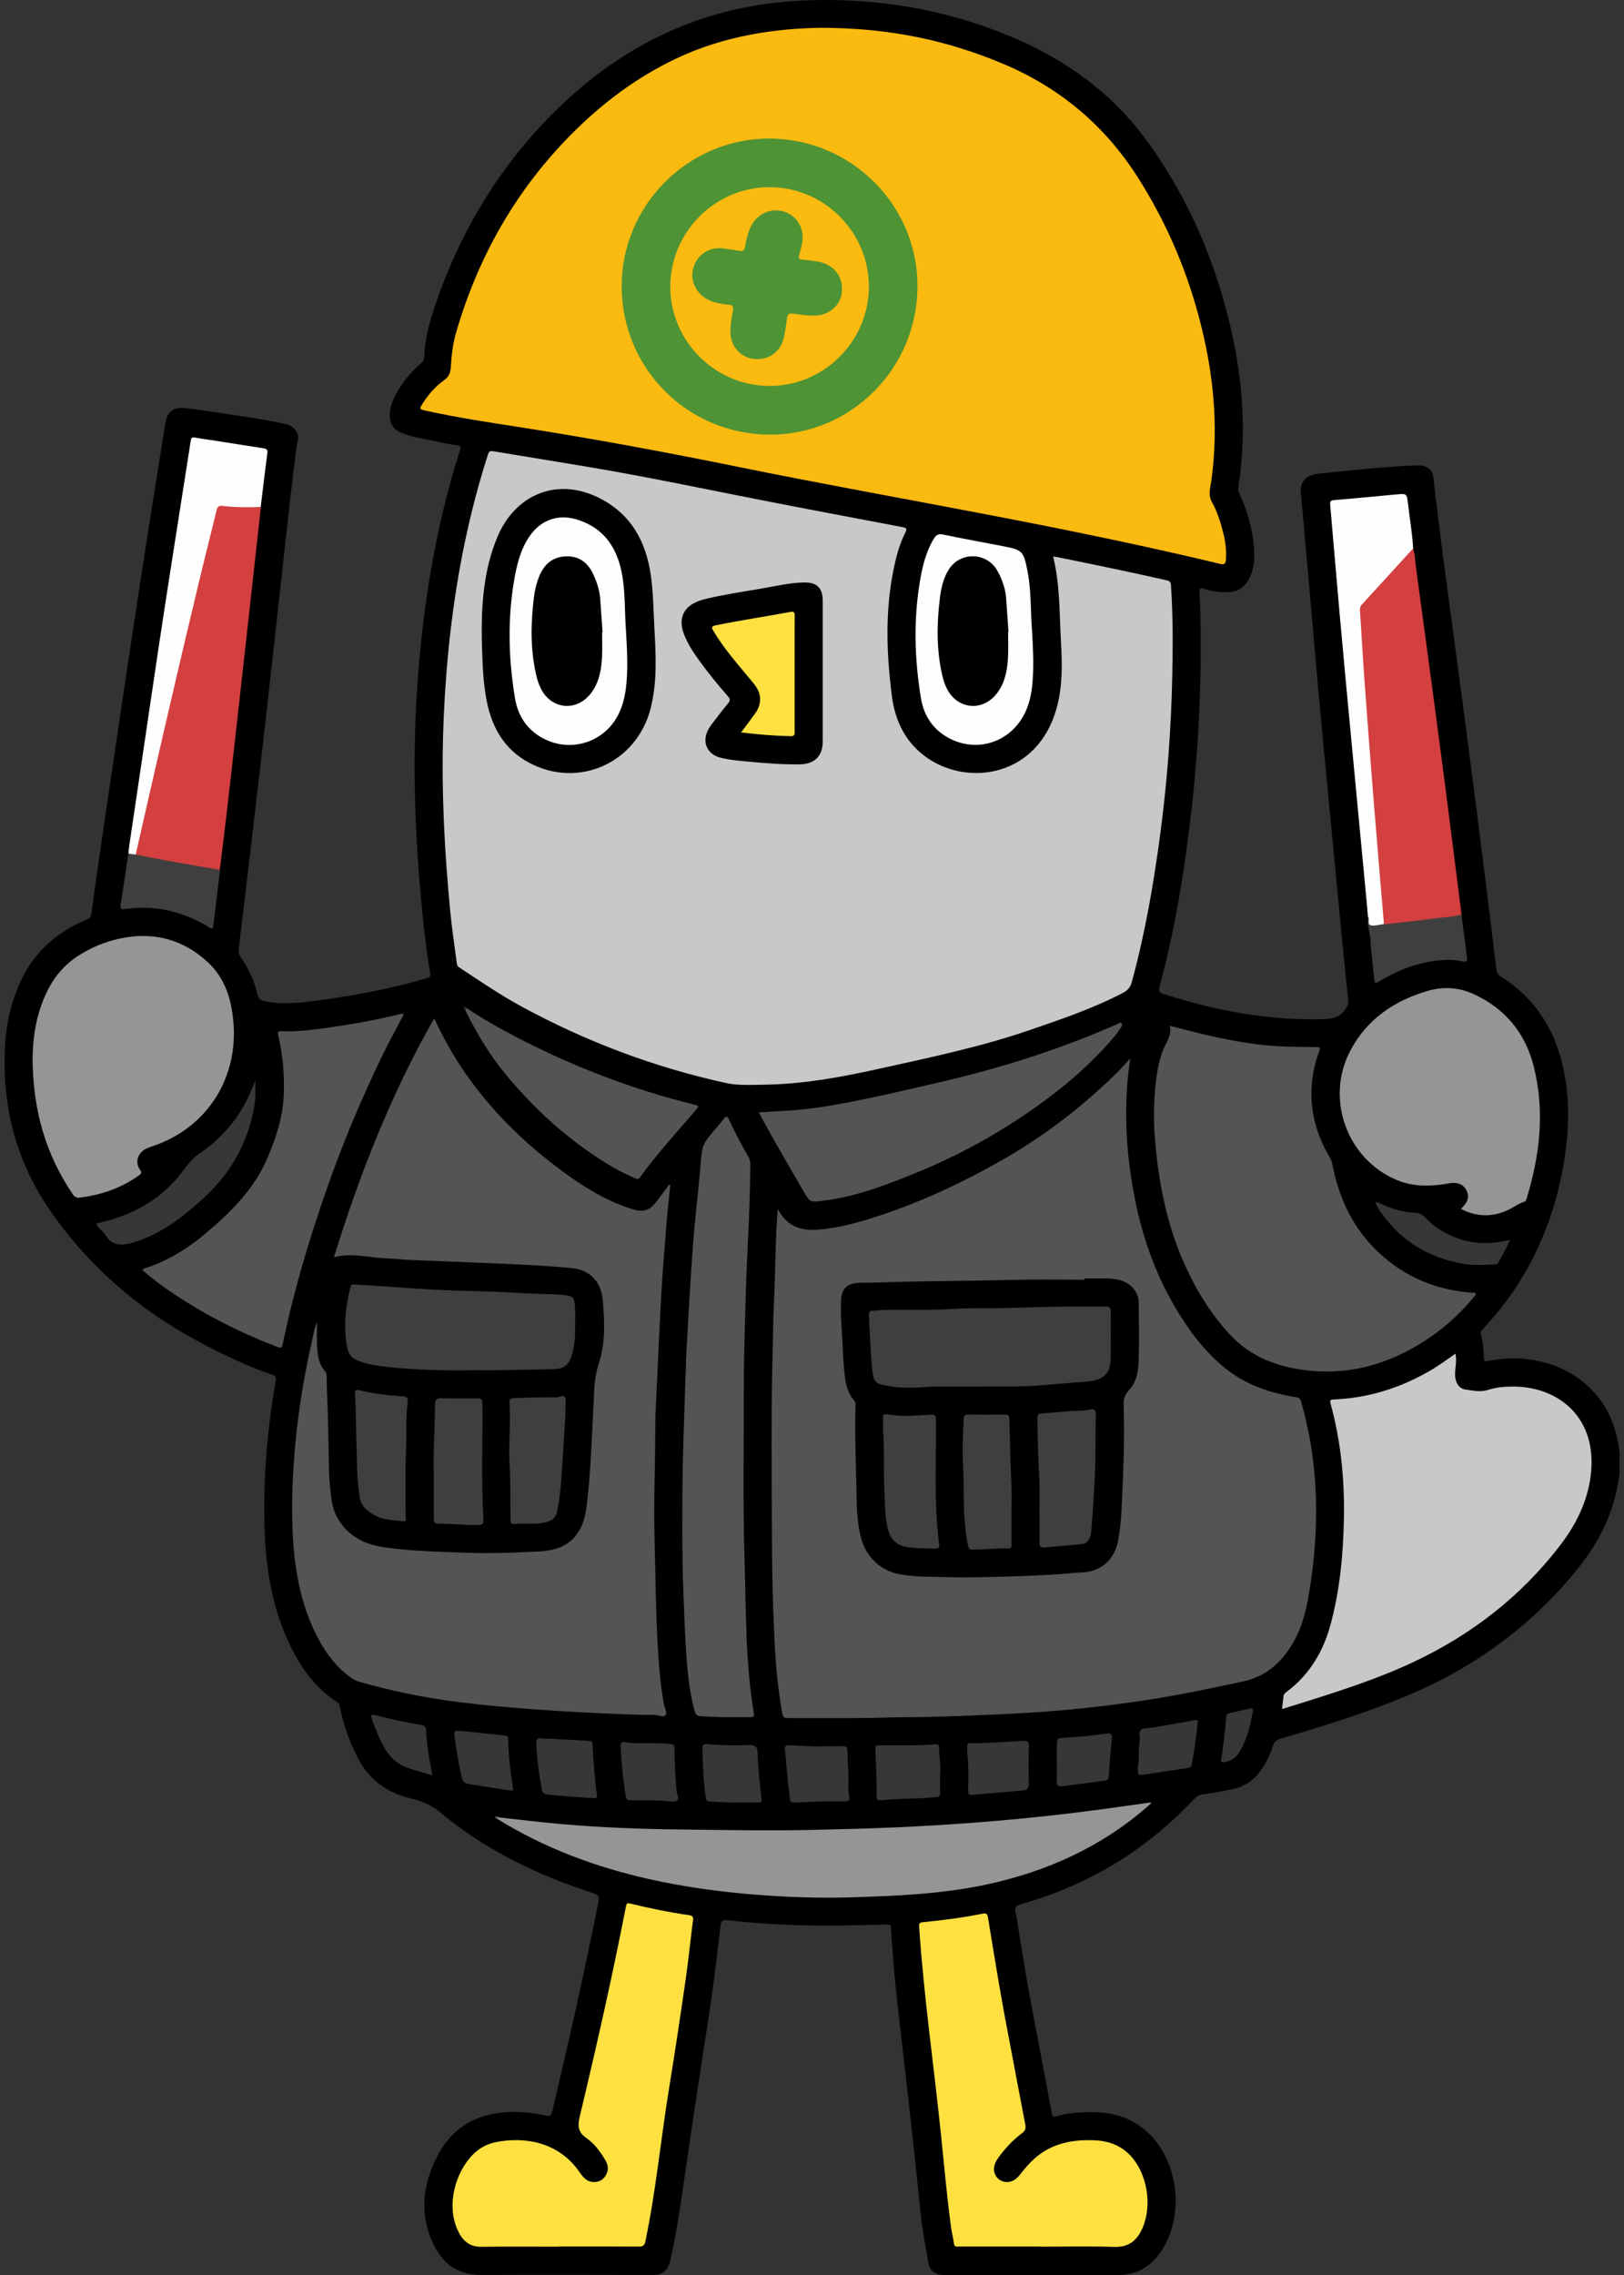 <svg width="200" height="280" viewBox="0 0 200 280" fill="none" xmlns="http://www.w3.org/2000/svg">
<rect x="0" y="0" width="200" height="280" fill="#333333" stroke="none"/>
<g clip-path="url(#clip0_5014_107394)">
<path d="M199.441 181.422C199.441 180.534 199.441 179.646 199.447 178.758C199.136 175.983 198.226 173.458 196.311 171.365C194.174 169.023 191.477 167.769 188.369 167.32C186.637 167.07 184.917 167.17 183.213 167.514C182.836 167.591 182.758 167.514 182.747 167.153C182.719 166.176 182.63 165.205 182.381 164.262C182.308 163.978 182.403 163.812 182.586 163.618C188.014 157.851 191.249 150.986 192.57 143.227C193.375 138.488 193.419 133.731 191.86 129.103C190.583 125.323 188.241 122.332 184.845 120.206C184.517 120.001 184.345 119.773 184.295 119.374C183.646 114.029 182.985 108.69 182.308 103.351C181.681 98.384 181.043 93.422 180.388 88.46C179.556 82.178 178.695 75.906 177.863 69.624C177.43 66.355 177.042 63.075 176.631 59.801C176.614 59.645 176.598 59.49 176.592 59.34C176.548 57.825 175.904 57.231 174.405 57.281C170.459 57.414 166.547 57.897 162.623 58.263C162.207 58.302 161.785 58.397 161.396 58.541C160.575 58.846 160.114 59.623 160.192 60.483C160.719 66.416 161.263 72.349 161.768 78.287C162.451 86.318 163.233 94.343 164.005 102.369C164.515 107.658 165.026 112.952 165.536 118.241C165.697 119.895 165.864 121.549 166.053 123.198C166.091 123.564 165.947 123.797 165.77 124.091C165.092 125.229 164.116 125.406 162.85 125.44C156.146 125.617 149.68 124.374 143.331 122.354C142.776 122.176 142.643 121.971 142.804 121.383C144.597 114.878 145.684 108.24 146.517 101.553C147.299 95.281 147.727 88.988 147.843 82.672C147.904 79.459 147.893 76.245 147.727 73.037C147.699 72.493 147.738 72.266 148.365 72.477C149.397 72.821 150.463 72.954 151.562 72.854C152.655 72.754 153.349 72.127 153.826 71.228C154.487 69.99 154.542 68.636 154.425 67.271C154.231 64.995 153.582 62.842 152.644 60.766C152.544 60.544 152.444 60.333 152.483 60.072C153.726 52.336 152.866 44.755 150.774 37.268C148.792 30.186 145.756 23.609 141.461 17.627C137.126 11.583 131.382 7.398 124.567 4.534C116.336 1.077 107.773 -0.327 98.876 0.067C86.888 0.599 76.804 5.322 68.329 13.719C61.225 20.757 56.319 29.109 53.261 38.589C52.695 40.343 52.307 42.141 52.24 43.989C52.229 44.344 52.04 44.555 51.802 44.76C50.586 45.815 49.565 47.036 48.799 48.451C48.355 49.278 48 50.133 47.994 51.093C47.989 52.069 48.377 52.802 49.304 53.207C50.658 53.807 52.118 53.984 53.539 54.295C54.449 54.495 55.359 54.684 56.28 54.8C56.791 54.867 56.763 55.044 56.636 55.438C55.065 60.383 53.877 65.423 53.011 70.54C52.096 75.962 51.53 81.418 51.247 86.912C50.819 95.231 51.163 103.523 51.962 111.804C52.218 114.473 52.523 117.137 52.978 119.779C53.05 120.201 52.9 120.3 52.545 120.4C47.878 121.76 43.11 122.637 38.293 123.247C36.428 123.486 34.541 123.608 32.665 123.242C32.11 123.136 31.816 122.931 31.677 122.304C31.322 120.717 30.634 119.246 29.702 117.908C29.446 117.542 29.352 117.198 29.407 116.743C30.39 108.518 31.372 100.293 32.321 92.062C33.215 84.276 34.075 76.478 34.93 68.686C35.429 64.129 35.923 59.568 36.517 55.022C36.539 54.867 36.556 54.711 36.606 54.567C37.044 53.202 36.101 52.386 35.102 52.169C32.133 51.531 29.125 51.137 26.122 50.682C24.984 50.51 23.846 50.327 22.698 50.221C21.271 50.094 20.544 50.776 20.333 52.203C19.878 55.227 19.368 58.241 18.896 61.26C18.224 65.55 17.553 69.835 16.898 74.125C16.215 78.593 15.544 83.06 14.878 87.528C14.217 91.951 13.562 96.38 12.913 100.804C12.341 104.727 11.77 108.651 11.226 112.575C11.17 112.969 10.932 113.069 10.643 113.191C7.058 114.701 4.283 117.076 2.607 120.645C1.452 123.103 0.809 125.689 0.637 128.387C0.154 135.985 1.946 142.983 6.342 149.243C11.065 155.964 17.125 161.187 24.352 165.061C27.321 166.654 30.351 168.113 33.542 169.212C33.936 169.351 34.025 169.517 33.953 169.928C32.954 175.683 32.443 181.477 32.56 187.316C32.654 192.156 33.287 196.901 35.218 201.385C36.617 204.621 38.471 207.534 41.529 209.494C41.739 209.627 41.801 209.815 41.845 210.043C42.278 212.23 43.033 214.3 44.032 216.287C45.408 219.017 47.633 220.649 50.586 221.337C51.951 221.653 53.161 222.175 54.288 223.119C59.71 227.653 65.971 230.661 72.647 232.875C73.874 233.281 73.863 233.275 73.607 234.546C71.937 242.876 70.066 251.162 68.118 259.432C67.863 260.525 67.869 260.52 66.809 260.303C64.75 259.881 62.668 259.776 60.604 260.192C57.523 260.814 55.27 262.606 53.844 265.393C51.924 269.15 51.596 272.968 53.677 276.77C54.871 278.945 56.758 280.005 59.288 279.994C66.337 279.961 73.385 279.983 80.428 279.994C81.571 279.994 82.276 279.428 82.532 278.291C83.553 273.773 84.108 269.183 84.79 264.61C85.551 259.51 86.3 254.404 87.11 249.314C87.732 245.418 88.215 241.511 88.664 237.598C88.825 236.216 88.797 236.25 90.163 236.394C95.213 236.921 100.28 237.099 105.358 236.944C106.663 236.905 107.972 236.91 109.277 236.86C109.859 236.838 109.71 237.265 109.732 237.543C109.937 239.968 110.07 242.405 110.331 244.83C110.847 249.653 111.441 254.47 111.98 259.288C112.473 263.711 112.94 268.14 113.395 272.569C113.595 274.55 114.005 276.503 114.316 278.468C114.477 279.484 115.215 280 116.253 280C123.412 280 130.566 280 137.726 280C140.051 280 141.799 278.912 143.043 277.014C145.806 272.802 145.213 266.458 141.727 262.823C139.696 260.703 137.132 259.926 134.263 259.954C132.864 259.965 131.471 260.065 130.122 260.459C129.695 260.581 129.612 260.481 129.534 260.087C128.147 252.6 126.609 245.135 125.455 237.604C125.344 236.882 125.261 236.15 125.077 235.445C124.911 234.801 125.077 234.54 125.738 234.357C129.123 233.425 132.359 232.104 135.445 230.439C139.835 228.069 143.681 225 147.1 221.387C147.388 221.082 147.677 220.91 148.11 220.849C149.336 220.677 150.552 220.46 151.762 220.21C153.182 219.916 154.337 219.178 155.197 217.996C155.896 217.036 156.412 215.987 156.768 214.866C156.923 214.366 157.184 214.139 157.689 213.989C162.873 212.485 168.028 210.881 173.018 208.816C181.298 205.392 188.374 200.319 194.063 193.371C196.622 190.246 198.525 186.778 199.225 182.737C199.302 182.299 199.358 181.86 199.424 181.427L199.441 181.422Z" fill="black"/>
<path d="M129.695 68.492C130.555 71.972 130.461 75.485 130.661 78.965C130.816 81.701 130.872 84.459 130.128 87.151C127.825 95.514 119.372 96.863 114.188 93.278C111.536 91.441 110.231 88.749 109.837 85.658C109.177 80.502 108.988 75.324 110.026 70.179C110.348 68.592 110.742 67.021 111.486 65.573C111.741 65.079 111.652 64.973 111.13 64.873C105.186 63.752 99.248 62.631 93.315 61.466C86.539 60.134 79.779 58.713 72.969 57.558C68.89 56.865 64.799 56.221 60.715 55.533C60.226 55.449 60.165 55.721 60.06 56.049C58.6 60.589 57.474 65.212 56.63 69.901C55.404 76.739 54.76 83.626 54.565 90.575C54.366 97.812 54.76 105.016 55.453 112.209C55.653 114.301 55.975 116.382 56.247 118.469C56.275 118.685 56.286 118.891 56.513 119.041C59.028 120.695 61.514 122.398 64.161 123.841C72.125 128.181 80.534 131.35 89.397 133.293C90.895 133.62 92.444 133.52 93.97 133.504C98.798 133.448 103.521 132.594 108.222 131.55C114.466 130.163 120.737 128.864 126.798 126.783C130.688 125.445 134.59 124.13 138.264 122.215C138.941 121.86 139.224 121.472 139.402 120.806C141.05 114.745 142.11 108.573 142.926 102.358C143.764 95.981 144.236 89.582 144.369 83.155C144.447 79.481 144.458 75.801 144.214 72.127C144.191 71.777 144.164 71.533 143.709 71.428C139.196 70.406 134.662 69.469 130.128 68.553C130.006 68.531 129.878 68.525 129.695 68.503V68.492Z" fill="#C8C8C8"/>
<path d="M101.152 3.419C95.568 3.491 89.23 4.379 83.281 7.204C78.38 9.529 74.118 12.732 70.311 16.578C63.479 23.482 58.855 31.668 56.158 40.97C55.759 42.352 55.598 43.795 55.514 45.232C55.476 45.892 55.27 46.381 54.704 46.786C53.672 47.53 52.823 48.462 52.129 49.539C51.596 50.371 51.591 50.36 52.529 50.566C56.23 51.381 59.971 51.947 63.712 52.53C72.814 53.945 81.866 55.621 90.89 57.459C101.068 59.529 111.291 61.36 121.498 63.314C131.138 65.156 140.75 67.121 150.296 69.407C150.785 69.524 150.929 69.391 150.968 68.936C151.073 67.704 150.896 66.499 150.579 65.323C150.252 64.102 149.88 62.892 149.247 61.788C148.742 60.905 149.07 59.989 149.186 59.118C150.135 52.197 149.392 45.426 147.571 38.727C145.934 32.7 143.459 27.05 140.09 21.778C135.977 15.335 130.394 10.706 123.335 7.77C116.519 4.934 109.449 3.43 101.146 3.424L101.152 3.419Z" fill="#FABA10"/>
<path d="M139.185 130.279C138.614 130.89 138.07 131.528 137.47 132.116C133.18 136.318 128.446 139.925 123.207 142.894C118.628 145.492 113.894 147.723 108.91 149.415C106.285 150.309 103.632 151.086 100.863 151.336C98.715 151.53 96.856 150.958 95.79 148.783C95.713 149.721 95.641 150.625 95.602 151.53C95.474 154.782 95.435 158.035 95.274 161.287C95.208 162.635 95.219 163.984 95.18 165.338C94.93 173.647 95.052 181.955 95.074 190.263C95.085 193.87 95.185 197.478 95.346 201.085C95.491 204.371 95.74 207.657 96.351 210.903C96.429 211.32 96.579 211.458 96.989 211.458C100.513 211.447 104.038 211.497 107.562 211.43C108.866 211.403 110.17 211.347 111.48 211.347C114.999 211.347 118.517 211.186 122.036 211.042C125.788 210.892 129.54 210.648 133.28 210.254C137.654 209.793 142.005 209.183 146.323 208.345C148.537 207.917 150.735 207.429 152.944 206.979C155.991 206.363 158 204.476 159.432 201.857C160.597 199.726 161.024 197.361 161.385 194.997C161.89 191.717 162.123 188.409 162.073 185.085C162.007 180.795 161.413 176.588 160.22 172.464C160.125 172.142 159.97 172.02 159.631 171.965C156.507 171.471 153.576 170.505 151.046 168.524C149.358 167.197 147.932 165.627 146.683 163.901C143.12 158.972 140.928 153.456 139.757 147.517C139.074 144.06 138.686 140.569 138.691 137.045C138.691 134.791 138.847 132.544 139.196 130.279H139.185Z" fill="#545454"/>
<path d="M82.393 145.825C81.849 146.546 81.316 147.268 80.767 147.984C80.001 148.988 79.174 149.216 77.986 148.855C74.406 147.762 71.337 145.747 68.412 143.516C64.2 140.308 60.471 136.595 57.418 132.25C55.931 130.129 54.649 127.876 53.478 125.323C48.133 134.708 44.276 144.543 41.129 154.743C43.371 154.138 45.486 154.81 47.611 154.877C48.56 154.904 49.504 155.026 50.453 155.071C53.017 155.182 55.587 155.26 58.151 155.376C62.219 155.559 66.287 155.692 70.338 156.059C72.669 156.264 74.04 157.779 74.234 160.01C74.462 162.619 74.584 165.31 73.735 167.847C73.186 169.484 73.186 171.132 73.097 172.797C72.886 176.904 72.758 181.017 72.281 185.102C72.103 186.622 71.765 188.11 70.649 189.292C69.767 190.23 68.657 190.668 67.425 190.851C66.636 190.968 65.837 190.968 65.044 191.007C62.607 191.123 60.171 191.201 57.74 191.118C54.249 190.99 50.747 190.935 47.289 190.43C44.72 190.052 42.528 188.898 41.34 186.384C40.852 185.346 40.785 184.208 40.657 183.087C40.58 182.427 40.541 181.766 40.524 181.1C40.463 178.53 40.446 175.961 40.352 173.397C40.302 172.07 40.241 170.744 40.23 169.417C40.23 169.168 40.174 168.929 40.008 168.735C39.242 167.863 39.109 166.781 39.053 165.693C39.009 164.789 39.042 163.879 39.042 162.769C38.648 163.64 38.571 164.395 38.404 165.122C37.599 168.679 36.972 172.27 36.556 175.894C36.345 177.737 36.206 179.59 36.095 181.444C35.968 183.592 35.94 185.74 36.012 187.882C36.178 192.716 36.911 197.434 39.242 201.774C40.219 203.594 41.451 205.192 43.127 206.419C43.465 206.669 43.821 206.863 44.237 206.985C48.239 208.134 52.301 208.961 56.43 209.482C59.721 209.899 63.018 210.187 66.326 210.42C68.573 210.581 70.827 210.715 73.08 210.82C75.6 210.942 78.119 211.07 80.639 211.07C81.111 211.07 81.727 211.453 81.999 211.036C82.176 210.765 81.843 210.171 81.76 209.716C81.372 207.607 81.177 205.475 81.044 203.333C80.756 198.605 80.733 193.865 80.606 189.131C80.489 184.785 80.7 180.451 80.695 176.111C80.695 173.924 80.833 171.732 80.933 169.545C81.105 165.899 81.266 162.252 81.483 158.612C81.655 155.742 81.899 152.884 82.132 150.02C82.243 148.638 82.409 147.257 82.554 145.875C82.493 145.852 82.432 145.83 82.371 145.808L82.393 145.825Z" fill="#545454"/>
<path d="M144.047 126.244C144.275 127.083 143.969 127.743 143.614 128.426C142.704 130.163 142.449 132.077 142.266 133.998C142.055 136.184 142.071 138.377 142.266 140.558C142.721 145.647 143.681 150.62 145.762 155.332C147.211 158.617 149.036 161.648 151.501 164.289C153.765 166.715 156.607 167.963 159.809 168.502C164.682 169.323 169.288 168.457 173.606 166.126C176.653 164.478 179.306 162.314 181.515 159.633C181.609 159.516 181.781 159.4 181.715 159.239C181.637 159.028 181.409 159.111 181.243 159.095C176.903 158.778 173.107 157.213 169.882 154.244C166.63 151.253 164.893 147.49 164.066 143.238C164.016 142.994 163.944 142.772 163.822 142.561C162.184 139.814 161.324 136.856 161.535 133.637C161.624 132.261 161.918 130.923 162.379 129.624C162.645 128.87 162.65 128.875 161.812 128.87C159.665 128.847 157.517 128.842 155.38 128.598C152.699 128.287 150.058 127.76 147.438 127.11C146.328 126.833 145.224 126.544 144.047 126.244Z" fill="#545454"/>
<path d="M179.245 166.598C178.102 167.414 177.025 168.185 175.87 168.84C172.269 170.888 168.411 172.07 164.26 172.242C163.81 172.259 163.755 172.37 163.871 172.781C165.12 177.343 165.586 182.005 165.509 186.722C165.431 191.207 165.031 195.652 163.844 200.003C162.928 203.355 161.213 206.18 158.394 208.273C158.205 208.411 158.083 208.556 158.061 208.805C158.022 209.283 157.95 209.76 157.878 210.343C158.588 210.126 159.221 209.938 159.842 209.743C164.676 208.217 169.516 206.708 174.111 204.537C181.204 201.196 187.253 196.523 192.06 190.296C194.035 187.738 195.478 184.907 195.895 181.655C196.81 174.507 191.976 170.744 186.565 170.655C185.45 170.638 184.34 170.722 183.28 171.06C182.314 171.371 181.387 171.143 180.46 171.016C179.694 170.91 179.234 170.172 179.195 169.284C179.162 168.424 179.456 167.575 179.239 166.593L179.245 166.598Z" fill="#C8C8C8"/>
<path d="M4.011 130.274C4.055 136.712 5.648 142.084 8.934 146.946C9.172 147.295 9.394 147.456 9.844 147.401C12.48 147.068 14.922 146.224 17.098 144.67C17.392 144.459 17.514 144.343 17.242 143.971C16.57 143.033 16.97 141.834 18.08 141.335C18.463 141.163 18.874 141.052 19.268 140.907C25.667 138.521 29.341 132.577 28.742 125.751C28.497 122.953 27.704 120.4 25.639 118.469C22.548 115.572 18.84 114.623 14.695 115.528C12.841 115.933 11.109 116.66 9.522 117.709C6.958 119.401 5.587 121.899 4.755 124.763C4.172 126.761 4.033 128.809 4.017 130.285L4.011 130.274Z" fill="#959594"/>
<path d="M68.856 276.492C72.136 276.492 75.417 276.481 78.697 276.504C79.185 276.504 79.374 276.365 79.474 275.882C80.783 269.655 81.372 263.322 82.393 257.051C83.125 252.572 83.797 248.082 84.446 243.592C84.796 241.184 85.029 238.758 85.345 236.344C85.406 235.889 85.246 235.767 84.851 235.711C82.415 235.362 80.012 234.873 77.62 234.285C77.287 234.202 77.165 234.235 77.093 234.607C75.411 243.254 73.463 251.845 71.415 260.414C71.138 261.569 71.121 262.396 72.231 263.156C73.208 263.827 73.929 264.838 74.551 265.864C74.934 266.497 74.978 267.169 74.556 267.812C74.201 268.362 73.668 268.595 73.019 268.55C72.553 268.517 72.17 268.301 71.859 267.968C71.692 267.79 71.543 267.596 71.409 267.396C68.868 263.65 64.672 262.917 61.003 263.661C59.921 263.883 58.967 264.427 58.195 265.221C56.147 267.329 54.871 271.364 56.414 274.589C57.013 275.843 57.868 276.559 59.338 276.531C62.507 276.481 65.676 276.515 68.845 276.515C68.845 276.509 68.845 276.498 68.845 276.492H68.856Z" fill="#FEE141"/>
<path d="M128.091 276.515C131.127 276.515 134.163 276.442 137.193 276.542C139.008 276.603 140.029 275.765 140.706 274.211C141.921 271.409 141.294 267.529 139.219 265.309C138.031 264.044 136.516 263.494 134.818 263.422C132.059 263.3 129.479 263.789 127.347 265.72C126.753 266.258 126.232 266.858 125.743 267.49C125.555 267.735 125.349 267.973 125.111 268.168C124.472 268.678 123.612 268.689 123.018 268.223C122.441 267.773 122.247 266.991 122.558 266.242C122.658 265.998 122.796 265.764 122.952 265.554C123.779 264.421 124.722 263.395 125.854 262.557C126.248 262.262 126.359 261.985 126.271 261.502C125.549 257.789 124.866 254.065 124.151 250.347C123.229 245.585 122.458 240.801 121.675 236.017C121.592 235.506 121.437 235.44 120.959 235.539C118.551 236.022 116.109 236.339 113.661 236.577C113.273 236.616 113.167 236.699 113.195 237.132C113.772 245.774 115.026 254.348 115.909 262.962C116.286 266.663 116.619 270.365 117.113 274.056C117.208 274.755 117.391 275.444 117.485 276.148C117.546 276.603 117.857 276.498 118.123 276.498C121.448 276.498 124.767 276.498 128.091 276.498C128.091 276.509 128.091 276.515 128.091 276.526V276.515Z" fill="#FEE141"/>
<path d="M179.916 148.794C181.881 149.798 183.807 149.821 185.76 148.905C186.421 148.594 186.998 148.122 187.708 147.911C187.908 147.85 187.953 147.678 188.008 147.506C189.651 142.167 190.267 136.745 188.891 131.273C187.858 127.171 185.383 124.124 181.47 122.343C179.617 121.499 177.724 121.394 175.771 121.971C171.647 123.192 168.334 125.451 166.286 129.33C163.172 135.241 165.897 142.733 172.091 145.264C174.011 146.052 176.02 146.03 178.04 145.719C178.174 145.697 178.301 145.664 178.429 145.642C179.5 145.469 180.216 145.758 180.593 146.507C180.982 147.279 180.788 147.967 179.911 148.794H179.916Z" fill="#959594"/>
<path d="M90.068 211.342C90.868 211.342 91.661 211.331 92.46 211.342C92.816 211.347 92.899 211.247 92.838 210.876C92.338 207.84 92.083 204.787 91.955 201.713C91.817 198.349 91.783 194.986 91.683 191.628C91.484 184.741 91.611 177.853 91.6 170.966C91.595 168.33 91.672 165.699 91.739 163.063C91.805 160.388 91.883 157.713 92.005 155.038C92.189 151.147 92.388 147.262 92.399 143.366C92.399 142.978 92.327 142.645 92.127 142.3C91.284 140.841 90.501 139.353 89.802 137.822C89.574 137.317 89.38 137.355 89.086 137.755C88.814 138.127 88.503 138.482 88.204 138.832C86.433 140.902 86.472 140.902 86.261 143.549C86.056 146.124 85.739 148.688 85.506 151.264C85.334 153.178 85.201 155.099 85.079 157.013C84.89 159.949 84.724 162.88 84.563 165.816C84.507 166.831 84.469 167.847 84.441 168.862C84.324 172.62 84.169 176.383 84.091 180.145C84.036 182.782 84.03 185.412 84.03 188.049C84.03 190.774 84.058 193.499 84.169 196.218C84.302 199.376 84.38 202.539 84.691 205.686C84.852 207.357 85.107 209.016 85.567 210.637C85.689 211.07 85.895 211.22 86.356 211.236C87.593 211.281 88.831 211.369 90.068 211.342Z" fill="#545454"/>
<path d="M61.159 223.812C66.975 227.431 73.291 229.784 79.951 231.277C84.191 232.226 88.481 232.82 92.81 233.17C96.856 233.497 100.907 233.641 104.959 233.514C110.514 233.336 116.07 233.109 121.531 231.932C128.89 230.345 135.567 227.348 141.289 222.369C141.439 222.236 141.583 222.103 141.727 221.964C141.738 221.953 141.727 221.92 141.727 221.837C140.612 221.998 139.502 222.153 138.397 222.308C134.496 222.863 130.589 223.346 126.67 223.74C121.426 224.262 116.17 224.634 110.908 224.878C107.323 225.044 103.738 225.133 100.147 225.217C94.675 225.344 89.203 225.228 83.73 225.167C78.835 225.111 73.946 224.928 69.067 224.495C66.553 224.273 64.05 223.968 61.542 223.696C61.397 223.685 61.203 223.524 61.153 223.818L61.159 223.812Z" fill="#959594"/>
<path d="M49.731 124.829C49.543 124.718 49.371 124.785 49.204 124.829C46.024 125.595 42.8 126.172 39.558 126.594C37.96 126.805 36.35 126.994 34.73 126.91C34.303 126.888 34.147 126.955 34.264 127.449C34.863 129.941 35.057 132.472 34.93 135.024C34.802 137.6 33.986 140.003 33.004 142.362C31.389 146.252 28.52 149.11 25.384 151.758C23.308 153.506 21.038 154.965 18.463 155.892C18.297 155.953 18.125 155.992 17.958 156.053C17.819 156.103 17.658 156.12 17.531 156.314C18.757 157.385 20.061 158.362 21.421 159.261C25.328 161.858 29.48 163.973 33.859 165.666C34.697 165.988 34.708 165.993 34.885 165.122C36.206 158.767 38.071 152.562 40.202 146.441C42.178 140.769 44.503 135.246 47.123 129.841C47.944 128.154 48.86 126.511 49.731 124.84V124.829Z" fill="#545454"/>
<path d="M179.989 112.536C179.361 107.597 178.745 102.657 178.107 97.723C177.474 92.828 176.825 87.939 176.17 83.049C175.571 78.576 174.966 74.103 174.355 69.629C174.261 68.936 174.267 68.22 174.033 67.548C173.7 67.532 173.506 67.765 173.317 67.976C171.469 70.035 169.616 72.088 167.718 74.097C167.423 74.408 167.329 74.774 167.318 75.191C167.29 76.478 167.435 77.755 167.507 79.031C167.607 80.707 167.712 82.383 167.851 84.059C168.067 86.723 168.245 89.393 168.456 92.062C168.611 93.999 168.783 95.942 168.922 97.879C169.055 99.71 169.222 101.536 169.377 103.368C169.538 105.238 169.693 107.114 169.843 108.984C169.943 110.261 170.065 111.537 170.16 112.819C170.182 113.141 170.204 113.485 170.409 113.768C170.67 113.951 170.953 113.901 171.242 113.868C173.739 113.585 176.237 113.28 178.729 112.975C179.162 112.919 179.678 113.008 179.983 112.536H179.989Z" fill="#D43F3F"/>
<path d="M27.066 107.064C27.382 104.494 27.709 101.925 28.003 99.355C28.486 95.198 28.947 91.041 29.413 86.884C29.84 83.077 30.262 79.275 30.684 75.468C31.161 71.156 31.639 66.844 32.116 62.531C32.116 62.487 32.105 62.442 32.105 62.398C31.894 62.181 31.616 62.22 31.356 62.215C30.14 62.187 28.925 62.254 27.704 62.104C26.86 61.998 26.66 62.181 26.444 63.014C24.801 69.363 23.314 75.751 21.815 82.134C20.544 87.545 19.301 92.967 18.058 98.384C17.586 100.437 17.12 102.485 16.654 104.539C16.598 104.777 16.532 105.016 16.676 105.249C17.248 105.643 17.925 105.649 18.569 105.765C21.127 106.22 23.68 106.709 26.244 107.125C26.516 107.169 26.805 107.308 27.06 107.064H27.066Z" fill="#D43F3F"/>
<path d="M93.448 136.906C94.075 138.055 94.653 139.148 95.263 140.219C96.556 142.489 97.866 144.748 99.181 147.001C99.709 147.906 99.914 147.95 100.974 147.834C105.275 147.362 109.255 145.814 113.201 144.187C118.212 142.123 122.941 139.503 127.37 136.39C130.977 133.853 134.335 131.001 137.204 127.615C137.531 127.227 137.815 126.805 138.098 126.383C138.181 126.261 138.209 126.072 138.098 125.945C137.959 125.778 137.815 125.945 137.687 126C130.566 129.158 123.168 131.478 115.587 133.232C111.264 134.231 106.94 135.258 102.567 136.023C100.347 136.412 98.11 136.662 95.857 136.767C95.091 136.8 94.331 136.862 93.454 136.911L93.448 136.906Z" fill="#545454"/>
<path d="M58.09 168.646C59.461 168.646 60.459 168.663 61.453 168.646C63.706 168.607 65.965 168.557 68.218 168.507C69.406 168.48 70.011 168.041 70.377 166.914C70.738 165.788 70.849 164.622 70.827 163.451C70.805 162.369 70.921 161.287 70.743 160.205C70.666 159.722 70.41 159.555 69.961 159.472C68.89 159.278 67.802 159.289 66.725 159.256C64.117 159.172 61.52 158.967 58.906 158.917C55.97 158.861 53.028 158.723 50.098 158.517C47.939 158.368 45.78 158.212 43.621 158.09C43.327 158.073 43.232 158.151 43.166 158.412C42.539 160.898 42.239 163.401 42.783 165.949C42.927 166.62 43.271 167.109 43.921 167.392C45.114 167.908 46.39 168.097 47.656 168.235C51.241 168.618 54.843 168.702 58.078 168.652L58.09 168.646Z" fill="#3F3F3F"/>
<path d="M57.257 124.246C58.645 127.049 60.215 129.735 62.213 132.155C65.699 136.384 69.695 140.047 74.345 142.972C75.561 143.738 76.826 144.421 78.147 144.998C78.425 145.12 78.63 145.164 78.835 144.887C80.922 141.995 83.336 139.37 85.651 136.667C86.117 136.123 86.095 136.101 85.395 135.929C77.847 134.059 70.638 131.284 63.728 127.715C61.608 126.622 59.527 125.44 57.535 124.119C57.368 124.002 57.268 124.024 57.257 124.246Z" fill="#545454"/>
<path d="M16.709 105.188C19.273 93.899 21.854 82.616 24.568 71.361C25.256 68.497 25.989 65.65 26.677 62.786C26.782 62.348 26.949 62.209 27.393 62.265C28.958 62.459 30.534 62.453 32.105 62.398C32.377 60.178 32.638 57.958 32.926 55.744C32.976 55.355 32.849 55.239 32.493 55.183C30.567 54.889 28.642 54.573 26.721 54.273C25.822 54.134 24.923 54.023 24.03 53.857C23.636 53.785 23.541 53.912 23.486 54.273C22.354 61.56 21.188 68.841 20.073 76.129C19.146 82.189 18.269 88.261 17.364 94.332C16.881 97.573 16.398 100.815 15.921 104.056C15.871 104.383 15.849 104.716 15.816 105.049C16.077 105.316 16.371 105.416 16.709 105.188Z" fill="#FEFEFE"/>
<path d="M170.437 113.718C170.01 108.623 169.571 103.529 169.161 98.428C168.772 93.616 168.406 88.805 168.056 83.993C167.845 81.079 167.679 78.16 167.49 75.24C167.468 74.919 167.49 74.647 167.734 74.386C169.788 72.155 171.83 69.907 173.878 67.665C173.922 67.615 173.983 67.587 174.033 67.543C173.939 65.683 173.606 63.852 173.401 62.01C173.262 60.727 173.234 60.739 171.941 60.855C169.383 61.094 166.83 61.343 164.271 61.554C163.833 61.593 163.783 61.749 163.816 62.132C164.221 66.694 164.593 71.261 165.004 75.823C165.464 80.979 165.953 86.135 166.441 91.296C167.057 97.818 167.679 104.339 168.295 110.866C168.356 111.504 168.406 112.142 168.461 112.78C168.511 112.858 168.522 112.941 168.517 113.03C168.422 114.234 168.7 114.079 169.688 114.029C169.971 114.012 170.259 113.974 170.443 113.713L170.437 113.718Z" fill="#FEFEFE"/>
<path d="M127.12 77.916C126.892 75.424 127.037 72.909 126.565 70.44C126.559 70.395 126.548 70.351 126.543 70.307C126.043 67.798 125.938 67.687 123.468 67.21C121.031 66.738 118.59 66.3 116.159 65.794C115.581 65.672 115.287 65.833 114.993 66.316C114.022 67.926 113.606 69.707 113.295 71.522C112.485 76.334 112.629 81.146 113.417 85.935C113.778 88.122 114.949 89.887 117.013 90.925C120.499 92.673 124.517 91.269 126.232 87.733C126.892 86.363 127.109 84.909 127.197 83.421C127.308 81.584 127.22 79.747 127.114 77.91L127.12 77.916Z" fill="#FEFEFE"/>
<path d="M69.656 173.097C69.639 172.725 69.745 172.27 69.573 171.993C69.339 171.632 68.884 171.982 68.529 171.982C66.77 171.97 65.005 171.982 63.245 172.087C62.818 172.115 62.718 172.27 62.74 172.653C62.924 175.239 62.591 177.826 62.763 180.406C62.901 182.532 62.818 184.652 62.879 186.778C62.901 187.621 62.89 187.616 63.712 187.555C64.744 187.471 65.787 187.621 66.825 187.433C68.03 187.216 68.451 186.905 68.673 185.701C68.879 184.597 69.023 183.475 69.101 182.36C69.306 179.563 69.462 176.766 69.633 173.968C69.65 173.68 69.633 173.391 69.633 173.103C69.645 173.103 69.65 173.103 69.661 173.103L69.656 173.097Z" fill="#3F3F3F"/>
<path d="M53.422 181.061C53.422 183.492 53.428 185.196 53.422 186.905C53.422 187.299 53.505 187.538 53.966 187.538C55.626 187.521 57.274 187.738 58.939 187.688C59.399 187.677 59.566 187.555 59.538 187.088C59.244 182.288 59.466 177.482 59.405 172.681C59.405 172.253 59.277 172.098 58.839 172.104C57.313 172.126 55.781 172.126 54.255 172.093C53.777 172.081 53.627 172.298 53.583 172.697C53.572 172.808 53.566 172.919 53.566 173.03C53.566 175.95 53.317 178.869 53.422 181.067V181.061Z" fill="#3F3F3F"/>
<path d="M43.765 172.087C43.843 175.206 43.904 178.325 43.998 181.439C44.026 182.299 44.176 183.148 44.254 184.008C44.37 185.285 45.181 185.995 46.24 186.545C47.317 187.1 48.505 187.1 49.659 187.238C50.098 187.294 49.948 186.878 49.953 186.65C49.97 183.836 49.887 181.017 50.009 178.209C50.092 176.31 49.948 174.401 50.214 172.514C50.264 172.148 50.159 171.898 49.754 171.871C47.855 171.748 45.974 171.543 44.126 171.077C43.826 171.005 43.721 171.144 43.726 171.427C43.732 171.649 43.726 171.871 43.726 172.093C43.743 172.093 43.754 172.093 43.771 172.093L43.765 172.087Z" fill="#3F3F3F"/>
<path d="M31.444 133.015C30.995 134.042 30.601 135.08 30.046 136.062C28.675 138.504 26.788 140.469 24.496 142.029C23.658 142.595 23.125 143.338 22.542 144.11C20.128 147.323 16.87 149.299 13.008 150.303C12.647 150.398 12.28 150.487 11.875 150.592C11.959 150.87 12.114 151.069 12.291 151.253C12.525 151.491 12.813 151.696 12.974 151.974C13.862 153.495 15.133 153.289 16.521 152.879C18.946 152.163 21.022 150.842 22.959 149.277C24.89 147.717 26.727 146.036 28.137 143.988C29.824 141.54 30.906 138.826 31.361 135.868C31.505 134.919 31.45 133.981 31.444 133.027V133.015Z" fill="#373737"/>
<path d="M16.709 105.188L15.816 105.049C15.499 107.164 15.178 109.278 14.861 111.393C14.806 111.759 14.85 111.959 15.327 111.887C17.819 111.532 20.261 111.759 22.637 112.625C23.741 113.03 24.812 113.513 25.794 114.157C26.105 114.362 26.233 114.279 26.272 113.962C26.544 111.709 26.816 109.45 27.082 107.192C27.082 107.147 27.077 107.103 27.071 107.058C23.613 106.47 20.15 105.887 16.715 105.182L16.709 105.188Z" fill="#3F3F3F"/>
<path d="M170.437 113.718C170.354 113.735 170.271 113.763 170.182 113.774C169.727 113.824 169.244 113.996 168.833 113.89C168.306 113.757 168.744 113.108 168.456 112.786C168.289 113.746 168.717 114.645 168.767 115.594C168.844 117.22 169.105 118.83 169.233 120.456C169.277 121.05 169.394 121.061 169.865 120.778C172.457 119.224 175.227 118.203 178.285 118.142C178.873 118.13 179.483 118.18 180.055 118.319C180.616 118.458 180.727 118.28 180.66 117.781C180.427 116.038 180.21 114.29 179.983 112.547C178.923 112.875 177.818 112.88 176.731 113.03C174.766 113.296 172.796 113.502 170.831 113.735C170.703 113.752 170.565 113.735 170.437 113.735V113.718Z" fill="#3F3F3F"/>
<path d="M115.781 218.418C115.887 217.436 115.665 216.27 115.654 215.099C115.654 214.783 115.526 214.649 115.215 214.677C112.873 214.888 110.525 214.777 108.183 214.81C107.895 214.81 107.795 214.944 107.8 215.221C107.867 217.186 108 219.156 107.95 221.126C107.939 221.526 108.183 221.604 108.516 221.57C110.187 221.404 111.863 221.387 113.539 221.315C114.133 221.287 114.727 221.215 115.321 221.193C115.676 221.176 115.776 220.987 115.77 220.677C115.77 219.988 115.77 219.306 115.77 218.423L115.781 218.418Z" fill="#373737"/>
<path d="M101.196 214.927C100.014 215.032 98.588 214.799 97.15 214.805C96.728 214.805 96.623 214.949 96.667 215.36C96.812 216.714 96.912 218.079 97.045 219.433C97.111 220.088 97.239 220.738 97.278 221.398C97.305 221.864 97.578 221.859 97.905 221.848C99.581 221.798 101.257 221.665 102.939 221.715C103.338 221.726 103.732 221.709 104.132 221.715C104.52 221.72 104.665 221.504 104.593 221.165C104.398 220.244 104.526 219.311 104.482 218.39C104.437 217.397 104.376 216.409 104.354 215.415C104.348 215.038 104.204 214.916 103.838 214.921C103.044 214.938 102.245 214.927 101.19 214.927H101.196Z" fill="#373737"/>
<path d="M90.834 221.842C91.878 221.842 92.649 221.842 93.426 221.842C93.742 221.842 93.82 221.759 93.781 221.409C93.587 219.594 93.359 217.78 93.309 215.948C93.309 215.859 93.304 215.771 93.298 215.682C93.271 215.038 93.038 214.749 92.294 214.777C90.573 214.844 88.847 214.827 87.132 214.666C86.622 214.616 86.489 214.76 86.505 215.321C86.566 217.308 86.633 219.284 86.927 221.254C86.977 221.581 87.055 221.709 87.399 221.726C88.631 221.787 89.869 221.887 90.84 221.837L90.834 221.842Z" fill="#373737"/>
<path d="M66.059 215.149C66.165 216.697 66.398 218.49 66.736 220.266C66.831 220.749 67.169 220.849 67.536 220.882C68.679 220.999 69.822 221.082 70.966 221.171C71.692 221.226 72.42 221.254 73.147 221.309C73.474 221.337 73.563 221.237 73.513 220.904C73.213 218.829 73.086 216.736 72.975 214.644C72.958 214.35 72.825 214.272 72.564 214.261C70.932 214.178 69.3 214.083 67.674 213.995C67.452 213.983 67.23 213.995 67.008 213.978C66.054 213.884 66.054 213.878 66.059 215.138V215.149Z" fill="#373737"/>
<path d="M185.971 152.59C183.818 153.123 181.753 153.178 179.711 152.479C178.118 151.93 176.692 151.114 175.543 149.871C175.182 149.482 174.772 149.271 174.278 149.26C172.646 149.227 171.164 148.683 169.716 148.011C169.643 147.978 169.56 147.961 169.399 147.911C169.544 148.577 169.932 149.033 170.271 149.493C172.679 152.784 175.92 154.743 179.922 155.493C181.304 155.754 182.68 155.726 184.062 155.615C184.251 155.598 184.406 155.565 184.512 155.393C185.044 154.51 185.511 153.595 185.971 152.59Z" fill="#373737"/>
<path d="M119.111 215.626C119.3 217.236 119.25 218.845 119.228 220.46C119.228 220.882 119.433 220.932 119.766 220.904C121.803 220.727 123.845 220.549 125.882 220.371C126.42 220.327 126.737 220.166 126.709 219.495C126.648 217.968 126.665 216.442 126.704 214.916C126.715 214.372 126.531 214.239 126.021 214.261C123.862 214.366 121.709 214.561 119.544 214.538C119.239 214.538 119.089 214.638 119.111 214.96C119.128 215.182 119.111 215.404 119.111 215.626Z" fill="#373737"/>
<path d="M82.082 221.676C82.504 221.676 83.009 221.826 83.32 221.637C83.742 221.382 83.347 220.865 83.32 220.477C83.198 218.69 83.042 216.908 83.07 215.121C83.07 214.772 82.926 214.694 82.598 214.655C81.361 214.516 80.123 214.55 78.891 214.538C78.275 214.533 77.653 214.555 77.043 214.422C76.671 214.344 76.404 214.422 76.432 214.921C76.554 216.992 76.71 219.056 77.076 221.098C77.143 221.459 77.303 221.576 77.648 221.576C79.129 221.576 80.611 221.537 82.088 221.67L82.082 221.676Z" fill="#373737"/>
<path d="M63.168 220C62.846 217.941 62.591 215.998 62.596 214.028C62.596 213.767 62.53 213.628 62.23 213.601C60.543 213.434 58.855 213.251 57.168 213.079C57.08 213.068 56.991 213.079 56.902 213.068C55.82 212.951 55.87 212.946 56.025 214.078C56.242 215.654 56.514 217.208 56.863 218.762C56.974 219.245 57.213 219.495 57.679 219.567C59.377 219.833 61.07 220.105 62.768 220.366C63.179 220.432 63.345 220.299 63.162 220.005L63.168 220Z" fill="#373737"/>
<path d="M140.129 217.347C140.101 218.518 140.107 218.534 141.072 218.396C142.793 218.146 144.508 217.852 146.234 217.613C146.622 217.558 146.722 217.397 146.789 217.03C147.1 215.382 147.327 213.728 147.494 212.063C147.549 211.53 147.255 211.708 147.027 211.747C145.335 212.035 143.642 212.33 141.949 212.624C141.472 212.707 140.895 212.64 140.54 212.896C140.145 213.184 140.451 213.806 140.356 214.278C140.14 215.388 140.362 216.531 140.123 217.352L140.129 217.347Z" fill="#373737"/>
<path d="M130.156 216.908C130.156 217.685 130.183 218.462 130.145 219.234C130.117 219.744 130.289 219.911 130.788 219.844C132.537 219.611 134.285 219.395 136.033 219.167C136.316 219.128 136.51 219.023 136.538 218.673C136.655 217.091 136.782 215.51 136.927 213.928C136.976 213.384 136.738 213.29 136.266 213.356C134.584 213.595 132.897 213.778 131.205 213.867C130.189 213.922 130.156 213.939 130.156 214.91C130.156 215.576 130.156 216.242 130.156 216.903V216.908Z" fill="#373737"/>
<path d="M53.25 218.507C52.9 216.564 52.517 214.772 52.484 212.935C52.479 212.496 52.229 212.352 51.874 212.296C49.976 211.991 48.105 211.586 46.24 211.109C45.846 211.009 45.591 210.981 45.791 211.547C46.263 212.862 46.751 214.161 47.495 215.354C48.15 216.403 49.032 217.18 50.209 217.58C51.185 217.913 52.184 218.185 53.25 218.507Z" fill="#373737"/>
<path d="M150.368 216.67C150.352 216.869 150.479 216.897 150.74 216.875C151.728 216.792 152.328 216.198 152.783 215.393C153.621 213.911 153.981 212.28 154.298 210.631C154.364 210.276 154.159 210.243 153.92 210.293C153.06 210.47 152.2 210.665 151.345 210.864C151.168 210.903 151.04 211.009 151.018 211.225C150.868 213.023 150.701 214.816 150.363 216.664L150.368 216.67Z" fill="#373737"/>
<path d="M61.159 223.812C61.286 223.774 61.42 223.735 61.547 223.69C61.431 223.574 61.275 223.574 61.125 223.574C61.048 223.574 60.926 223.557 60.953 223.685C60.965 223.74 61.087 223.768 61.159 223.812Z" fill="#5F5F5F"/>
<path d="M57.257 124.246C57.318 124.135 57.418 124.113 57.535 124.119C57.429 123.975 57.29 123.819 57.118 123.925C57.035 123.975 57.152 124.158 57.257 124.246Z" fill="#272727"/>
<path d="M59.338 78.898C59.422 81.406 59.455 83.915 59.96 86.374C60.609 89.57 62.124 92.229 65.094 93.838C71.221 97.163 78.475 93.888 80.151 87.095C80.933 83.926 80.778 80.713 80.6 77.51C80.478 75.279 80.467 73.037 80.151 70.817C79.557 66.627 77.703 63.247 73.79 61.288C68.474 58.63 63.401 60.988 61.27 66.055C59.544 70.157 59.261 74.508 59.338 78.898Z" fill="black"/>
<path d="M101.318 82.65C101.318 79.747 101.318 76.844 101.318 73.942C101.318 72.366 100.608 71.661 99.037 71.689C97.145 71.716 95.313 72.194 93.459 72.493C91.295 72.849 89.136 73.193 86.999 73.692C86.722 73.759 86.439 73.831 86.172 73.925C84.18 74.613 83.486 76.095 84.235 78.06C84.707 79.292 85.44 80.374 86.211 81.434C87.282 82.905 88.426 84.315 89.63 85.674C89.918 85.996 89.957 86.218 89.669 86.562C89.031 87.328 88.426 88.122 87.821 88.91C87.593 89.21 87.371 89.515 87.199 89.848C86.422 91.358 87.088 92.839 88.731 93.256C89.913 93.555 91.134 93.639 92.344 93.755C94.392 93.949 96.445 94.105 98.51 94.072C100.308 94.044 101.318 93.061 101.318 91.285C101.318 88.405 101.318 85.525 101.318 82.644V82.65Z" fill="black"/>
<path d="M76.56 35.27C76.588 45.404 84.757 53.524 94.902 53.496C104.909 53.468 113.017 45.243 112.99 35.148C112.962 25.141 104.726 17.022 94.647 17.055C84.691 17.088 76.532 25.308 76.56 35.27Z" fill="#4E9334"/>
<path d="M133.574 157.502C130.539 157.502 127.508 157.446 124.472 157.529C123.057 157.568 121.642 157.585 120.227 157.613C116.863 157.674 113.495 157.679 110.131 157.79C108.738 157.84 107.345 157.851 105.952 157.885C104.354 157.918 103.644 158.517 103.577 160.094C103.499 161.953 103.688 163.806 103.771 165.66C103.832 166.987 103.899 168.307 104.082 169.623C104.215 170.605 104.47 171.532 105.136 172.298C105.286 172.47 105.37 172.653 105.358 172.897C105.247 176.261 105.397 179.629 105.464 182.993C105.503 185.124 105.492 187.283 106.069 189.381C106.718 191.739 108.6 193.443 111.025 193.798C112.229 193.976 113.439 194.07 114.66 194.07C116.031 194.07 117.407 194.154 118.773 194.142C122.269 194.115 125.76 194.004 129.251 193.826C130.622 193.754 131.982 193.587 133.352 193.521C135.639 193.404 137.321 191.895 137.72 189.519C137.914 188.365 138.053 187.194 138.109 186.028C138.314 181.716 138.53 177.404 138.381 173.08C138.353 172.281 138.464 171.693 139.047 171.082C140.068 170.011 140.207 168.563 140.24 167.17C140.295 164.889 140.268 162.602 140.234 160.321C140.212 158.906 139.141 157.774 137.62 157.485C137.121 157.391 136.616 157.335 136.105 157.346C135.262 157.363 134.424 157.346 133.58 157.346C133.58 157.396 133.58 157.446 133.58 157.496L133.574 157.502Z" fill="black"/>
<path d="M124.201 77.782C124.106 76.412 124.012 75.046 123.912 73.675C123.823 72.46 123.429 71.333 122.846 70.279C121.553 67.926 118.223 67.848 116.814 70.14C116.175 71.183 115.903 72.349 115.759 73.542C115.359 76.772 115.31 79.991 116.059 83.183C116.181 83.699 116.342 84.209 116.575 84.686C117.862 87.339 121.037 87.65 122.807 85.291C123.779 83.998 124.056 82.472 124.139 80.907C124.195 79.869 124.151 78.826 124.151 77.782H124.201Z" fill="black"/>
<path d="M77.109 77.877C76.898 75.363 77.054 72.821 76.538 70.334C75.894 67.232 74.246 64.94 71.104 63.958C68.701 63.208 66.548 63.996 65.149 66.1C64.056 67.743 63.623 69.618 63.301 71.528C62.491 76.339 62.63 81.157 63.423 85.941C63.8 88.194 65.01 89.998 67.186 91.025C70.644 92.651 74.662 91.18 76.266 87.711C76.959 86.207 77.148 84.614 77.22 82.994C77.298 81.29 77.204 79.586 77.104 77.882L77.109 77.877Z" fill="#FEFEFE"/>
<path d="M91.273 90.148C93.365 90.403 95.363 90.558 97.372 90.608C97.91 90.619 97.861 90.336 97.861 89.992C97.861 87.095 97.861 84.193 97.861 81.296C97.861 79.459 97.849 77.621 97.866 75.784C97.866 75.368 97.772 75.235 97.344 75.313C94.281 75.89 91.195 76.334 88.143 76.967C87.632 77.072 87.599 77.211 87.848 77.638C89.153 79.841 90.851 81.74 92.472 83.704C93.01 84.353 93.559 84.986 93.604 85.896C93.643 86.618 93.404 87.251 92.993 87.817C92.455 88.572 91.889 89.31 91.267 90.142L91.273 90.148Z" fill="#FEE141"/>
<path d="M94.791 47.502C101.496 47.502 107.007 41.98 107.007 35.275C107.007 28.538 101.474 23.021 94.73 23.038C88.037 23.055 82.537 28.588 82.548 35.303C82.559 42.002 88.082 47.508 94.791 47.502Z" fill="#FABA10"/>
<path d="M132.997 160.815C129.856 160.782 126.715 160.932 123.568 160.993C121.487 161.031 119.405 160.965 117.33 161.104C114.477 161.287 111.619 161.159 108.766 161.226C108.305 161.237 107.845 161.315 107.379 161.331C107.018 161.342 107.012 161.57 107.018 161.825C107.04 162.93 107.118 164.034 107.179 165.138C107.251 166.543 107.295 167.958 107.534 169.356C107.634 169.939 107.934 170.25 108.489 170.394C110.403 170.894 112.34 170.844 114.283 170.694C114.571 170.672 114.854 170.655 115.143 170.655C118.423 170.655 121.703 170.666 124.978 170.644C127.497 170.627 130 170.339 132.509 170.139C133.103 170.095 133.696 170.078 134.29 169.989C135.972 169.745 136.743 168.968 136.777 167.281C136.821 165.333 136.777 163.379 136.799 161.431C136.804 160.915 136.577 160.793 136.116 160.804C135.073 160.826 134.035 160.809 132.992 160.809L132.997 160.815Z" fill="#3F3F3F"/>
<path d="M128.024 186.278C128.024 187.471 128.041 188.67 128.013 189.863C128.002 190.324 128.141 190.507 128.613 190.457C130.172 190.307 131.732 190.196 133.286 190.035C133.891 189.974 134.324 189.375 134.39 188.554C134.573 186.289 134.718 184.025 134.829 181.755C134.956 179.213 134.895 176.671 134.951 174.129C134.962 173.502 134.757 173.352 134.179 173.491C133.358 173.696 132.509 173.585 131.676 173.68C130.539 173.802 129.395 173.869 128.252 173.963C127.88 173.991 127.764 174.113 127.764 174.479C127.769 177.11 127.886 179.735 128.002 182.36C128.058 183.664 128.013 184.974 128.013 186.278H128.036H128.024Z" fill="#3F3F3F"/>
<path d="M108.749 175.916C108.927 178.436 108.799 180.961 108.91 183.481C108.977 184.952 108.977 186.439 109.271 187.899C109.599 189.542 110.492 190.324 112.163 190.479C113.156 190.574 114.15 190.579 115.143 190.607C115.548 190.618 115.715 190.485 115.659 190.074C114.988 184.941 115.326 179.774 115.26 174.623C115.254 174.19 115.082 174.091 114.705 174.118C113.867 174.174 113.028 174.196 112.19 174.246C111.214 174.307 110.242 174.196 109.282 174.074C108.738 174.007 108.744 174.207 108.755 174.584C108.772 175.028 108.755 175.472 108.755 175.916H108.749Z" fill="#3F3F3F"/>
<path d="M124.561 185.462C124.678 183.226 124.406 180.49 124.389 177.742C124.384 176.71 124.3 175.667 124.306 174.629C124.306 174.213 124.156 174.102 123.762 174.102C122.258 174.118 120.748 174.113 119.244 174.102C118.867 174.102 118.706 174.185 118.684 174.612C118.59 176.577 118.495 178.553 118.612 180.512C118.756 182.943 118.59 185.379 118.861 187.799C118.956 188.631 119.028 189.464 119.228 190.285C119.305 190.613 119.455 190.724 119.766 190.724C121.248 190.724 122.724 190.518 124.206 190.585C124.633 190.602 124.556 190.28 124.556 190.024C124.556 188.676 124.556 187.322 124.556 185.468L124.561 185.462Z" fill="#3F3F3F"/>
<path d="M74.207 77.832C74.112 76.484 74.012 75.141 73.924 73.792C73.852 72.693 73.524 71.666 73.058 70.673C72.397 69.258 71.337 68.431 69.733 68.475C68.113 68.52 67.053 69.391 66.442 70.85C66.082 71.711 65.86 72.615 65.749 73.548C65.36 76.778 65.299 79.997 66.059 83.188C66.176 83.682 66.337 84.17 66.553 84.631C67.813 87.334 71.026 87.667 72.814 85.275C73.785 83.976 74.057 82.45 74.14 80.89C74.196 79.875 74.151 78.853 74.151 77.832C74.168 77.832 74.19 77.832 74.207 77.832Z" fill="black"/>
<path d="M93.237 44.205C94.808 44.211 96.101 43.245 96.495 41.686C96.706 40.853 96.806 39.993 96.934 39.138C96.995 38.711 97.172 38.533 97.627 38.594C98.482 38.711 99.342 38.833 100.197 38.85C102.034 38.883 103.521 37.612 103.682 35.947C103.86 34.06 102.689 32.545 100.774 32.206C100.119 32.09 99.464 32.007 98.804 31.956C98.399 31.923 98.321 31.773 98.421 31.407C98.565 30.896 98.698 30.38 98.793 29.859C99.093 28.205 98.194 26.617 96.678 26.085C95.108 25.535 93.415 26.19 92.582 27.672C92.105 28.516 91.928 29.459 91.75 30.392C91.667 30.83 91.467 30.941 91.067 30.874C90.412 30.769 89.758 30.669 89.097 30.58C87.41 30.353 85.956 31.252 85.418 32.85C84.918 34.337 85.628 36.025 87.06 36.818C87.898 37.279 88.825 37.412 89.746 37.501C90.29 37.556 90.34 37.751 90.263 38.206C90.102 39.144 89.918 40.076 89.963 41.036C90.041 42.84 91.434 44.194 93.237 44.205Z" fill="#4E9334"/>
</g>
<defs>
<clipPath id="clip0_5014_107394">
<rect width="198.893" height="280" fill="white" transform="translate(0.553)"/>
</clipPath>
</defs>
</svg>
